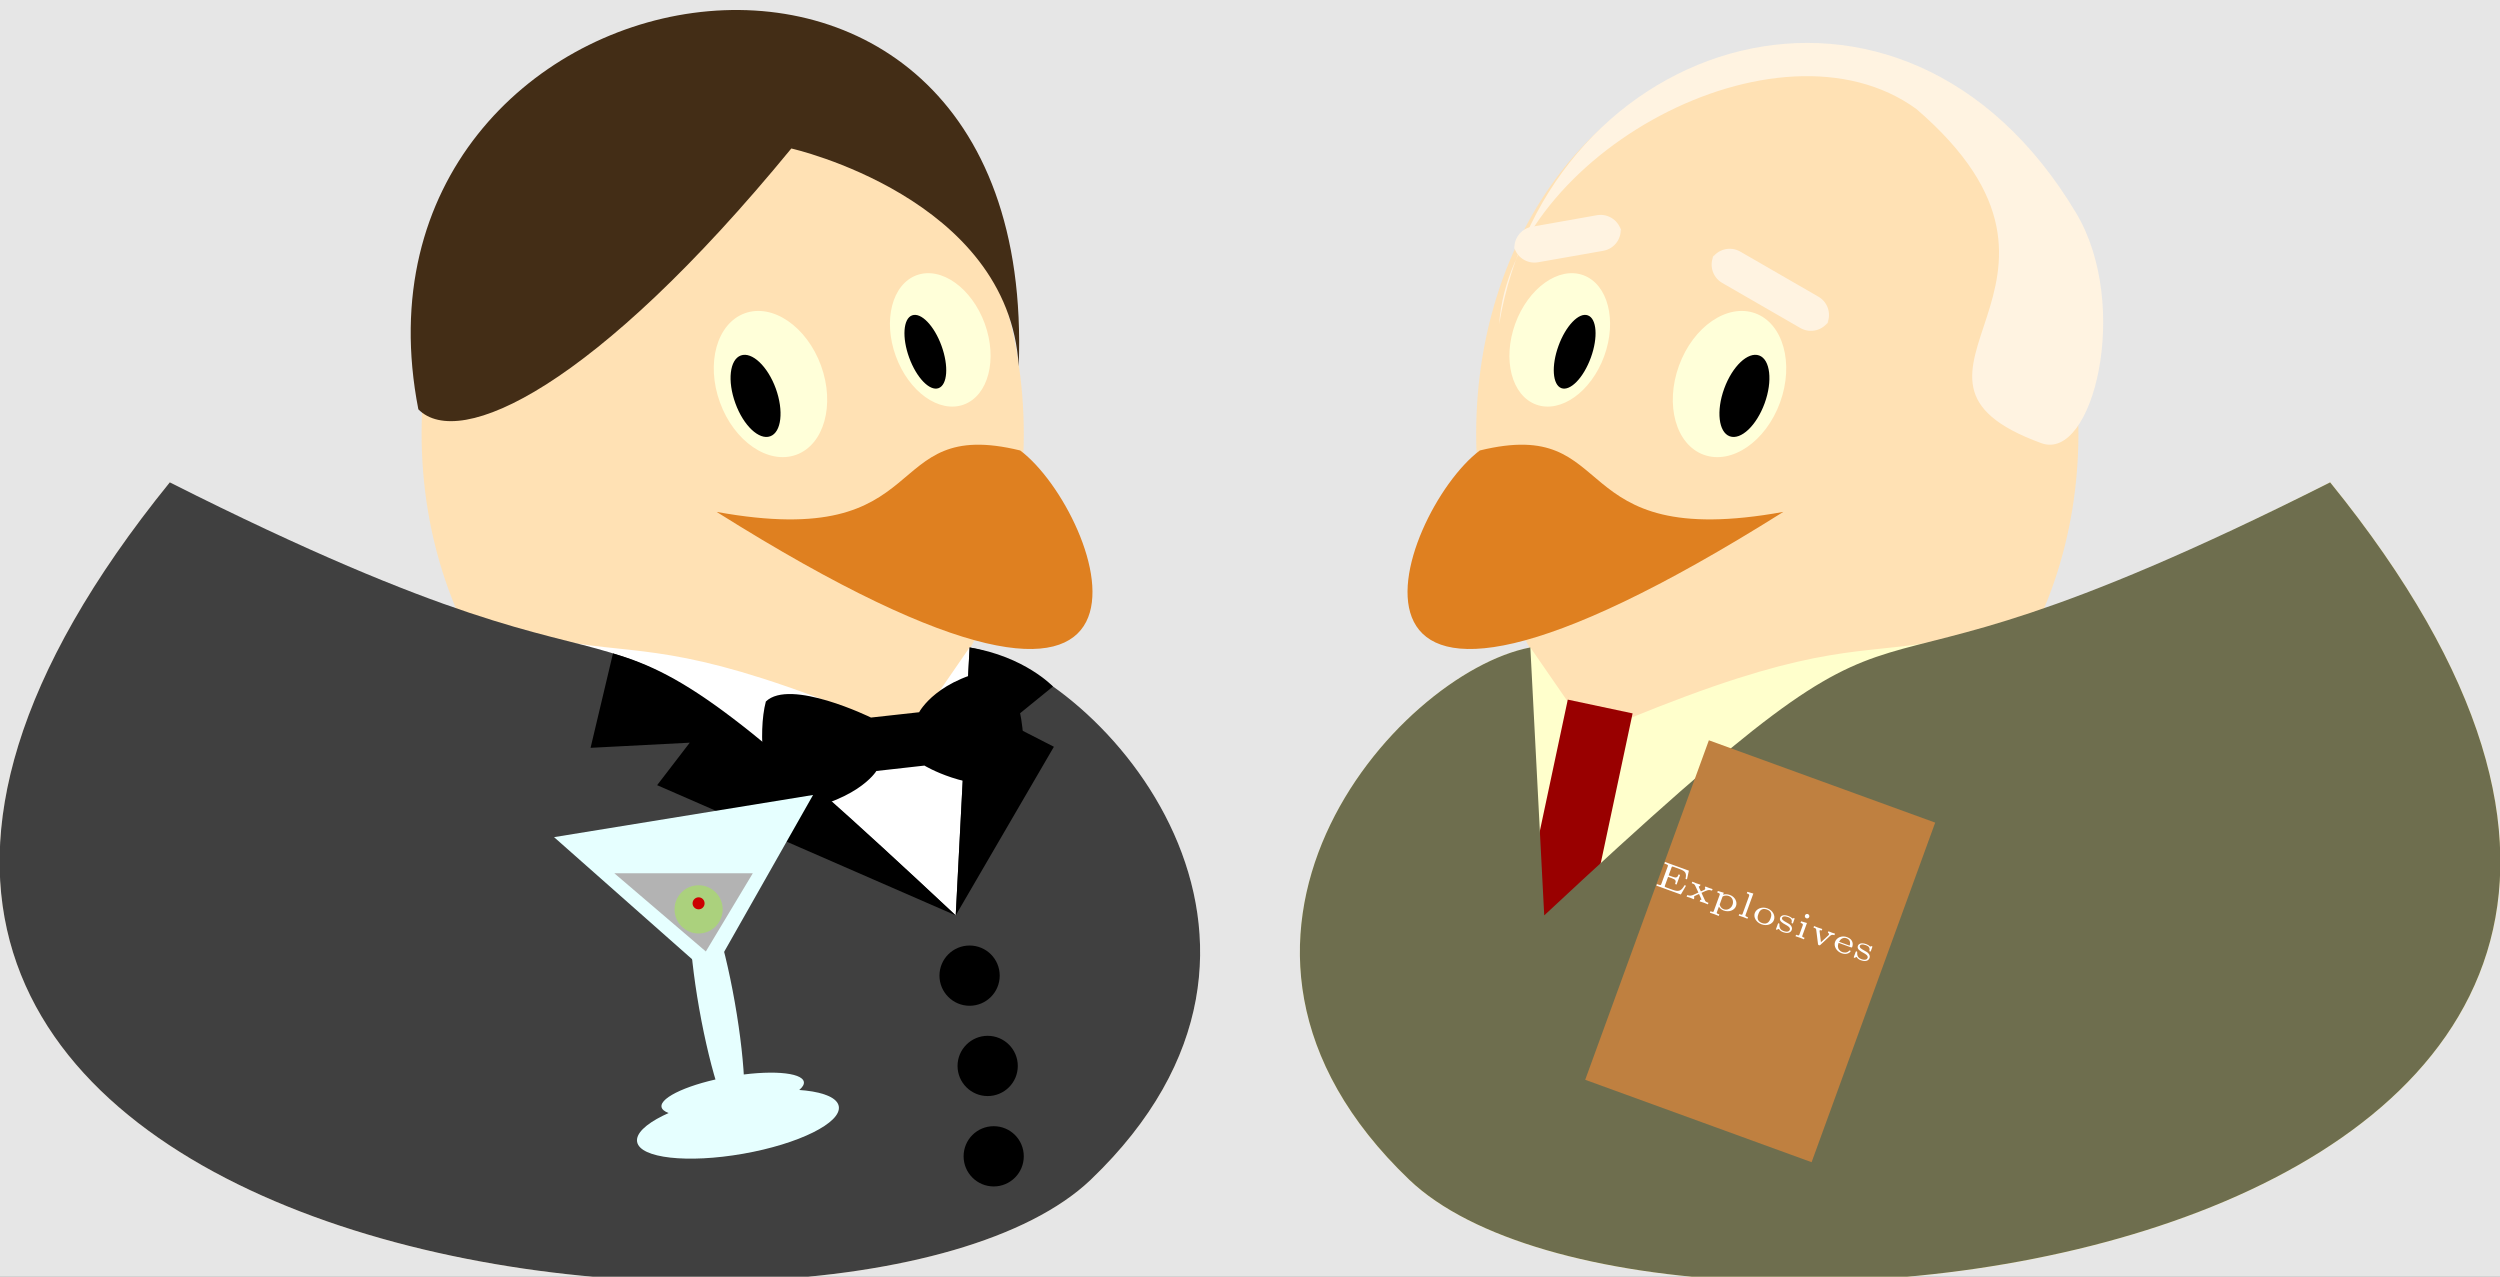 <?xml version='1.0' encoding='UTF-8'?>
<!-- This file was generated by dvisvgm 2.6.3 -->
<svg version='1.1' xmlns='http://www.w3.org/2000/svg' xmlns:xlink='http://www.w3.org/1999/xlink' viewBox='0 -60.094 117.671 60.094'>
<rect x="0" y="-60.094" width="117.671" height="60.094" fill="#808080" stroke="none"/>
<g id='page1'>
<g transform='matrix(1 0 0 -1 0 0)'>
<path d='M0 0H118.113V60.32H0Z' fill='#e6e6e6'/>
<path d='M44.984 29.621C51.961 28.402 63.07 15.789 51.336 4.562C39.57 -6.66 -21.629 0.852 7.992 37.391C32.938 23.98 24.379 36.254 44.984 29.621Z' fill='#ffe1b4'/>
<path d='M19.844 39.684C19.844 49.469 26.188 57.402 34.016 57.402C41.844 57.402 48.188 49.469 48.188 39.684C48.188 29.898 41.844 21.969 34.016 21.969C26.188 21.969 19.844 29.898 19.844 39.684Z' fill='#ffe1b4'/>
<path d='M48.02 38.891C41.301 40.535 44.191 34.102 33.73 36C57.176 21.262 51.902 35.973 48.02 38.891Z' fill='#df8020'/>
<path d='M33.887 41.152C33.219 42.988 33.738 44.867 35.055 45.348C36.367 45.824 37.973 44.723 38.645 42.883C39.312 41.043 38.789 39.164 37.477 38.688S34.555 39.312 33.887 41.152Z' fill='#ffffd9'/>
<path d='M34.613 41.113C34.23 42.164 34.344 43.172 34.871 43.363C35.395 43.551 36.133 42.855 36.516 41.805C36.895 40.754 36.781 39.75 36.254 39.559C35.73 39.367 34.992 40.062 34.613 41.113Z'/>
<path d='M42.164 43.332C41.551 45.016 41.992 46.719 43.148 47.141C44.305 47.562 45.738 46.539 46.352 44.859C46.961 43.176 46.52 41.473 45.363 41.051C44.207 40.629 42.773 41.652 42.164 43.332Z' fill='#ffffd9'/>
<path d='M42.793 43.262C42.449 44.207 42.512 45.098 42.93 45.25C43.352 45.406 43.973 44.762 44.316 43.816C44.66 42.871 44.598 41.98 44.176 41.824C43.758 41.672 43.137 42.316 42.793 43.262Z'/>
<path d='M45.637 29.621C51.961 28.402 63.07 15.789 51.336 4.562C39.57 -6.66 -21.629 0.852 7.992 37.391C32.938 24.832 24.379 33.422 42.805 25.512Z' fill='#fff'/>
<path d='M45.637 29.621C51.961 28.402 63.07 15.789 51.336 4.562C39.57 -6.66 -21.629 0.852 7.992 37.391C34.582 23.98 24.379 36.227 44.984 17.008Z' fill='#404040'/>
<path d='M47.105 28.645C48.234 27.414 48.441 24.195 47.859 23.176C45.473 22.859 43.512 24.059 43.512 24.059L41.25 23.805C41.25 23.805 40.316 22.234 36.738 21.797C35.934 22.836 35.656 25.586 36.047 27.074C37.188 28.184 40.996 26.32 40.996 26.32L43.262 26.57C43.262 26.57 44.117 28.223 47.105 28.645Z'/>
<path d='M45.637 29.621C48.234 29.195 49.562 27.781 49.562 27.781L47.438 26.055L49.605 24.945L44.984 17.008L30.93 23.137L32.465 25.137L27.797 24.895L28.852 29.34C32.27 28.348 35.012 26.363 44.984 17.008Z'/>
<path d='M44.219 14.172C44.219 14.957 44.855 15.59 45.637 15.59C46.422 15.59 47.055 14.957 47.055 14.172C47.055 13.391 46.422 12.754 45.637 12.754C44.855 12.754 44.219 13.391 44.219 14.172ZM45.07 9.922C45.07 10.703 45.707 11.34 46.488 11.34C47.27 11.34 47.906 10.703 47.906 9.922C47.906 9.137 47.27 8.504 46.488 8.504C45.707 8.504 45.07 9.137 45.07 9.922ZM45.355 5.668C45.355 6.453 45.988 7.086 46.773 7.086C47.555 7.086 48.188 6.453 48.188 5.668C48.188 4.887 47.555 4.25 46.773 4.25C45.988 4.25 45.355 4.887 45.355 5.668Z'/>
<path d='M19.691 40.828C15.523 62.191 48.93 68.543 47.949 42.852C47.484 50.801 37.246 53.105 37.246 53.105C27.992 41.824 21.613 38.879 19.691 40.828Z' fill='#432d16'/>
<path d='M29.988 6.348C29.852 7.121 31.867 8.117 34.488 8.582C37.109 9.043 39.344 8.793 39.48 8.023C39.617 7.25 37.602 6.25 34.98 5.789C32.359 5.328 30.125 5.578 29.988 6.348Z' fill='#e6ffff'/>
<path d='M31.137 7.992C31.055 8.453 32.488 9.094 34.34 9.418C36.191 9.746 37.754 9.633 37.836 9.172C37.918 8.711 36.484 8.07 34.637 7.742C32.785 7.418 31.219 7.527 31.137 7.992Z' fill='#e6ffff'/>
<path d='M32.91 12.621C32.367 15.703 32.301 18.27 32.766 18.352C33.227 18.434 34.043 16 34.586 12.918C35.129 9.832 35.195 7.266 34.734 7.184C34.27 7.105 33.457 9.539 32.91 12.621Z' fill='#e6ffff'/>
<path d='M33.449 14.172L38.27 22.676L26.078 20.691Z' fill='#e6ffff'/>
<path d='M33.223 15.309L35.434 18.992H28.914Z' fill='#b3b3b3'/>
<path d='M31.75 17.293C31.75 17.918 32.254 18.426 32.883 18.426C33.508 18.426 34.016 17.918 34.016 17.293C34.016 16.664 33.508 16.156 32.883 16.156C32.254 16.156 31.75 16.664 31.75 17.293Z' fill='#abd17d'/>
<path d='M32.598 17.574C32.598 17.73 32.727 17.859 32.883 17.859C33.039 17.859 33.164 17.73 33.164 17.574C33.164 17.418 33.039 17.293 32.883 17.293C32.727 17.293 32.598 17.418 32.598 17.574Z' fill='#c00'/>
<path d='M72.684 29.621C65.711 28.402 54.602 15.789 66.336 4.562C78.098 -6.66 139.301 0.852 109.676 37.391C84.731 23.98 93.293 36.254 72.684 29.621Z' fill='#ffe1b4'/>
<path d='M97.828 39.684C97.828 49.469 91.484 57.402 83.656 57.402C75.828 57.402 69.481 49.469 69.481 39.684C69.481 29.898 75.828 21.969 83.656 21.969C91.484 21.969 97.828 29.898 97.828 39.684Z' fill='#ffe1b4'/>
<path d='M69.652 38.891C76.371 40.535 73.481 34.102 83.938 36C60.496 21.262 65.77 35.973 69.652 38.891Z' fill='#df8020'/>
<path d='M83.785 41.152C84.453 42.988 83.93 44.867 82.617 45.348C81.305 45.824 79.695 44.723 79.027 42.883C78.359 41.043 78.879 39.164 80.195 38.688C81.508 38.211 83.117 39.312 83.785 41.152Z' fill='#ffffd9'/>
<path d='M83.059 41.113C83.441 42.164 83.324 43.172 82.801 43.363C82.273 43.551 81.539 42.855 81.156 41.805C80.773 40.754 80.891 39.75 81.414 39.559C81.941 39.367 82.676 40.062 83.059 41.113Z'/>
<path d='M75.508 43.332C76.121 45.016 75.68 46.719 74.523 47.141C73.367 47.562 71.934 46.539 71.32 44.859C70.711 43.176 71.148 41.473 72.305 41.051C73.461 40.629 74.894 41.652 75.508 43.332Z' fill='#ffffd9'/>
<path d='M74.879 43.262C75.223 44.207 75.16 45.098 74.738 45.25C74.32 45.406 73.699 44.762 73.356 43.816C73.012 42.871 73.074 41.98 73.492 41.824C73.914 41.672 74.535 42.316 74.879 43.262Z'/>
<path d='M72.031 29.621C65.711 28.402 54.602 15.789 66.336 4.562C78.098 -6.66 139.301 0.852 109.676 37.391C84.731 24.832 93.293 33.422 74.867 25.512Z' fill='#ffc'/>
<path d='M71.141 14.688L73.793 27.164L76.844 26.516L74.191 14.039Z' fill='#900'/>
<path d='M72.031 29.621C65.711 28.402 54.602 15.789 66.336 4.562C78.098 -6.66 139.301 0.852 109.676 37.391C83.09 23.98 93.293 36.227 72.684 17.008Z' fill='#6e6e4e'/>
<path d='M96.086 39.234C98.516 38.352 100.316 45.715 97.727 50.055C89.527 63.812 72.852 58.418 70.562 44.832C71.113 52.777 83.676 59.695 90.199 54.965C99.82 46.684 87.461 42.375 96.086 39.234Z' fill='#fff3e1'/>
<path d='M81.062 46.777L84.738 44.656C85.215 44.379 85.824 44.543 86.098 45.02L85.953 44.77C86.231 45.246 86.066 45.855 85.59 46.129L81.914 48.25C81.438 48.527 80.828 48.363 80.551 47.887L80.699 48.137C80.422 47.66 80.586 47.051 81.062 46.777Z' fill='#fff3e1'/>
<path d='M72.398 47.75L75.461 48.289C76.004 48.383 76.367 48.902 76.269 49.441L76.32 49.156C76.227 49.695 75.707 50.059 75.168 49.965L72.106 49.422C71.562 49.328 71.199 48.812 71.297 48.27L71.246 48.559C71.34 48.016 71.859 47.652 72.398 47.75Z' fill='#fff3e1'/>
<path d='M80.434 25.25L74.613 9.27L85.269 5.391L91.086 21.375Z' fill='#bf8040'/>
<path d='M79.358 18.405L79.29 18.43C79.144 18.178 79.043 18.098 78.73 18.212L78.425 18.323C78.345 18.352 78.349 18.364 78.367 18.415L78.515 18.821L78.705 18.752C78.869 18.692 78.902 18.641 78.845 18.484L78.914 18.459L79.08 18.914L79.011 18.939C78.954 18.782 78.895 18.764 78.731 18.824L78.541 18.893L78.675 19.258C78.693 19.309 78.697 19.321 78.777 19.291L79.067 19.186C79.341 19.086 79.391 18.994 79.335 18.728L79.404 18.703L79.492 19.113L78.368 19.522L78.341 19.45L78.39 19.432C78.523 19.384 78.517 19.367 78.499 19.316L78.195 18.483C78.177 18.432 78.171 18.416 78.038 18.464L77.989 18.482L77.963 18.41L79.115 17.991L79.358 18.405ZM80.608 18.246C80.56 18.26 80.513 18.274 80.449 18.297C80.391 18.318 80.325 18.344 80.269 18.37L80.243 18.298C80.271 18.284 80.264 18.259 80.263 18.255C80.252 18.226 80.23 18.215 80.167 18.186L80.057 18.137C80.007 18.237 79.953 18.351 79.959 18.368C79.969 18.396 80.006 18.384 80.012 18.382L80.038 18.454C79.969 18.473 79.841 18.518 79.833 18.521C79.767 18.545 79.72 18.562 79.653 18.594L79.627 18.522L79.658 18.51C79.761 18.473 79.762 18.469 79.818 18.348L79.941 18.083C79.926 18.077 79.731 17.985 79.698 17.973C79.637 17.947 79.556 17.913 79.413 17.964L79.387 17.891C79.436 17.877 79.482 17.864 79.546 17.841C79.604 17.82 79.67 17.794 79.726 17.768L79.752 17.84C79.729 17.852 79.73 17.872 79.734 17.882C79.744 17.91 79.776 17.926 79.785 17.93C79.808 17.942 79.956 18.009 79.97 18.015C80.006 17.939 80.052 17.844 80.076 17.783C80.084 17.762 80.085 17.761 80.082 17.753C80.072 17.725 80.036 17.737 80.029 17.74L80.003 17.667C80.072 17.648 80.2 17.603 80.208 17.6C80.274 17.576 80.321 17.559 80.388 17.527L80.414 17.599L80.383 17.611C80.293 17.644 80.279 17.663 80.264 17.683C80.252 17.701 80.134 17.966 80.087 18.069C80.365 18.203 80.423 18.23 80.582 18.174L80.608 18.246ZM80.926 17.053L80.897 17.064C80.79 17.102 80.796 17.117 80.814 17.168L80.907 17.423C80.955 17.336 81.032 17.272 81.126 17.238C81.374 17.147 81.637 17.241 81.711 17.446C81.783 17.643 81.666 17.882 81.423 17.97C81.294 18.017 81.176 18.008 81.102 17.981L81.136 18.075L80.855 18.157L80.828 18.085C80.946 18.042 80.965 18.035 80.939 17.965L80.668 17.221C80.65 17.17 80.645 17.156 80.538 17.194L80.508 17.205L80.482 17.133C80.555 17.112 80.624 17.089 80.694 17.063C80.763 17.038 80.833 17.011 80.9 16.981L80.926 17.053ZM81.077 17.892C81.185 17.966 81.316 17.942 81.382 17.918C81.544 17.859 81.608 17.671 81.547 17.506C81.482 17.327 81.296 17.237 81.134 17.296C81.06 17.323 80.984 17.386 80.954 17.481C80.941 17.517 80.942 17.52 80.954 17.551L81.077 17.892ZM82.527 18.036L82.245 18.118L82.219 18.046C82.34 18.002 82.35 17.985 82.321 17.905L82.024 17.087C82.005 17.036 82 17.022 81.894 17.061L81.864 17.071L81.838 16.999C81.909 16.979 81.976 16.956 82.045 16.931C82.114 16.906 82.182 16.88 82.249 16.85L82.275 16.922L82.246 16.932C82.14 16.971 82.145 16.986 82.163 17.036L82.527 18.036ZM83.496 16.791C83.571 16.996 83.443 17.246 83.186 17.34C82.928 17.433 82.67 17.323 82.595 17.119C82.524 16.922 82.657 16.681 82.912 16.588C83.17 16.494 83.425 16.594 83.496 16.791ZM82.934 16.647C82.647 16.751 82.736 16.995 82.765 17.075C82.792 17.149 82.88 17.39 83.166 17.286C83.453 17.182 83.365 16.941 83.338 16.867C83.309 16.787 83.221 16.543 82.934 16.647ZM84.459 16.824C84.469 16.852 84.476 16.87 84.45 16.88C84.442 16.883 84.435 16.883 84.418 16.878C84.409 16.874 84.37 16.859 84.363 16.861C84.362 16.862 84.358 16.863 84.351 16.873C84.321 16.908 84.266 16.947 84.184 16.976C83.914 17.075 83.813 16.97 83.786 16.895C83.73 16.741 83.909 16.642 84.051 16.565C84.141 16.515 84.284 16.438 84.243 16.326C84.222 16.269 84.144 16.201 83.945 16.273C83.834 16.313 83.741 16.394 83.755 16.586C83.757 16.618 83.757 16.623 83.73 16.633C83.695 16.646 83.691 16.633 83.678 16.598L83.602 16.389C83.592 16.361 83.585 16.343 83.611 16.333C83.624 16.329 83.627 16.33 83.669 16.35L83.727 16.375C83.782 16.273 83.885 16.234 83.926 16.219C84.199 16.119 84.305 16.242 84.335 16.324C84.362 16.398 84.341 16.467 84.293 16.529C84.242 16.594 84.195 16.618 84.065 16.689C83.967 16.744 83.847 16.81 83.879 16.896C83.9 16.954 83.987 16.993 84.165 16.928C84.301 16.878 84.36 16.796 84.329 16.679C84.321 16.654 84.32 16.644 84.351 16.632C84.385 16.62 84.389 16.631 84.402 16.665L84.459 16.824ZM85.157 16.934C85.177 16.988 85.149 17.05 85.094 17.07C85.043 17.089 84.979 17.067 84.957 17.007C84.936 16.948 84.97 16.889 85.021 16.871C85.077 16.85 85.138 16.88 85.157 16.934ZM84.775 16.73L84.749 16.658C84.865 16.616 84.874 16.599 84.845 16.519L84.697 16.114C84.679 16.063 84.674 16.049 84.567 16.087L84.538 16.098L84.512 16.026C84.581 16.007 84.65 15.983 84.717 15.959C84.779 15.936 84.851 15.908 84.91 15.881L84.936 15.953C84.826 15.993 84.813 15.998 84.837 16.063L85.05 16.65L84.775 16.73ZM86.136 16.041C86.184 16.085 86.242 16.113 86.344 16.077L86.37 16.15C86.326 16.162 86.283 16.174 86.225 16.195C86.224 16.195 86.118 16.236 86.061 16.262L86.035 16.19C86.078 16.172 86.099 16.143 86.085 16.105C86.079 16.089 86.067 16.076 86.065 16.075L85.709 15.744L85.644 16.264C85.643 16.271 85.642 16.283 85.645 16.293C85.658 16.327 85.713 16.307 85.746 16.295L85.772 16.367C85.695 16.39 85.576 16.431 85.565 16.435C85.5 16.459 85.45 16.477 85.384 16.508L85.358 16.436C85.456 16.4 85.479 16.392 85.486 16.334L85.57 15.663C85.573 15.636 85.576 15.618 85.614 15.605C85.651 15.591 85.665 15.605 85.685 15.621L86.136 16.041Z' fill='#fff'/>
<path d='M87.118 15.505C87.152 15.493 87.167 15.488 87.182 15.527C87.222 15.637 87.241 15.874 86.935 15.986C86.686 16.076 86.446 15.961 86.375 15.766C86.299 15.559 86.437 15.315 86.686 15.224C86.946 15.13 87.093 15.283 87.104 15.314C87.114 15.342 87.088 15.351 87.08 15.354C87.055 15.363 87.049 15.358 87.031 15.338C86.944 15.242 86.809 15.247 86.717 15.28C86.584 15.328 86.537 15.429 86.523 15.466C86.487 15.568 86.525 15.671 86.541 15.715L87.118 15.505ZM86.563 15.764C86.661 15.974 86.837 15.96 86.913 15.932C87.141 15.849 87.075 15.632 87.059 15.584L86.563 15.764ZM88.121 15.502C88.131 15.53 88.137 15.548 88.111 15.558C88.103 15.561 88.096 15.561 88.079 15.556C88.07 15.552 88.031 15.536 88.025 15.539C88.023 15.539 88.02 15.541 88.012 15.551C87.982 15.586 87.927 15.624 87.846 15.654C87.575 15.753 87.475 15.648 87.447 15.573C87.391 15.418 87.57 15.32 87.712 15.243C87.802 15.193 87.945 15.115 87.904 15.004C87.883 14.947 87.805 14.879 87.606 14.951C87.495 14.991 87.402 15.071 87.416 15.263C87.418 15.295 87.419 15.301 87.391 15.311C87.356 15.324 87.352 15.31 87.339 15.276L87.263 15.066C87.253 15.039 87.246 15.02 87.272 15.011C87.286 15.006 87.288 15.008 87.33 15.027L87.388 15.053C87.443 14.951 87.546 14.911 87.587 14.897C87.861 14.797 87.966 14.92 87.996 15.002C88.023 15.075 88.002 15.144 87.954 15.206C87.903 15.271 87.856 15.296 87.726 15.367C87.628 15.422 87.509 15.487 87.54 15.574C87.561 15.631 87.648 15.67 87.826 15.605C87.962 15.556 88.021 15.473 87.99 15.357C87.982 15.332 87.981 15.321 88.012 15.31C88.046 15.297 88.05 15.309 88.063 15.343L88.121 15.502Z' fill='#fff'/>
</g>
</g>
</svg>